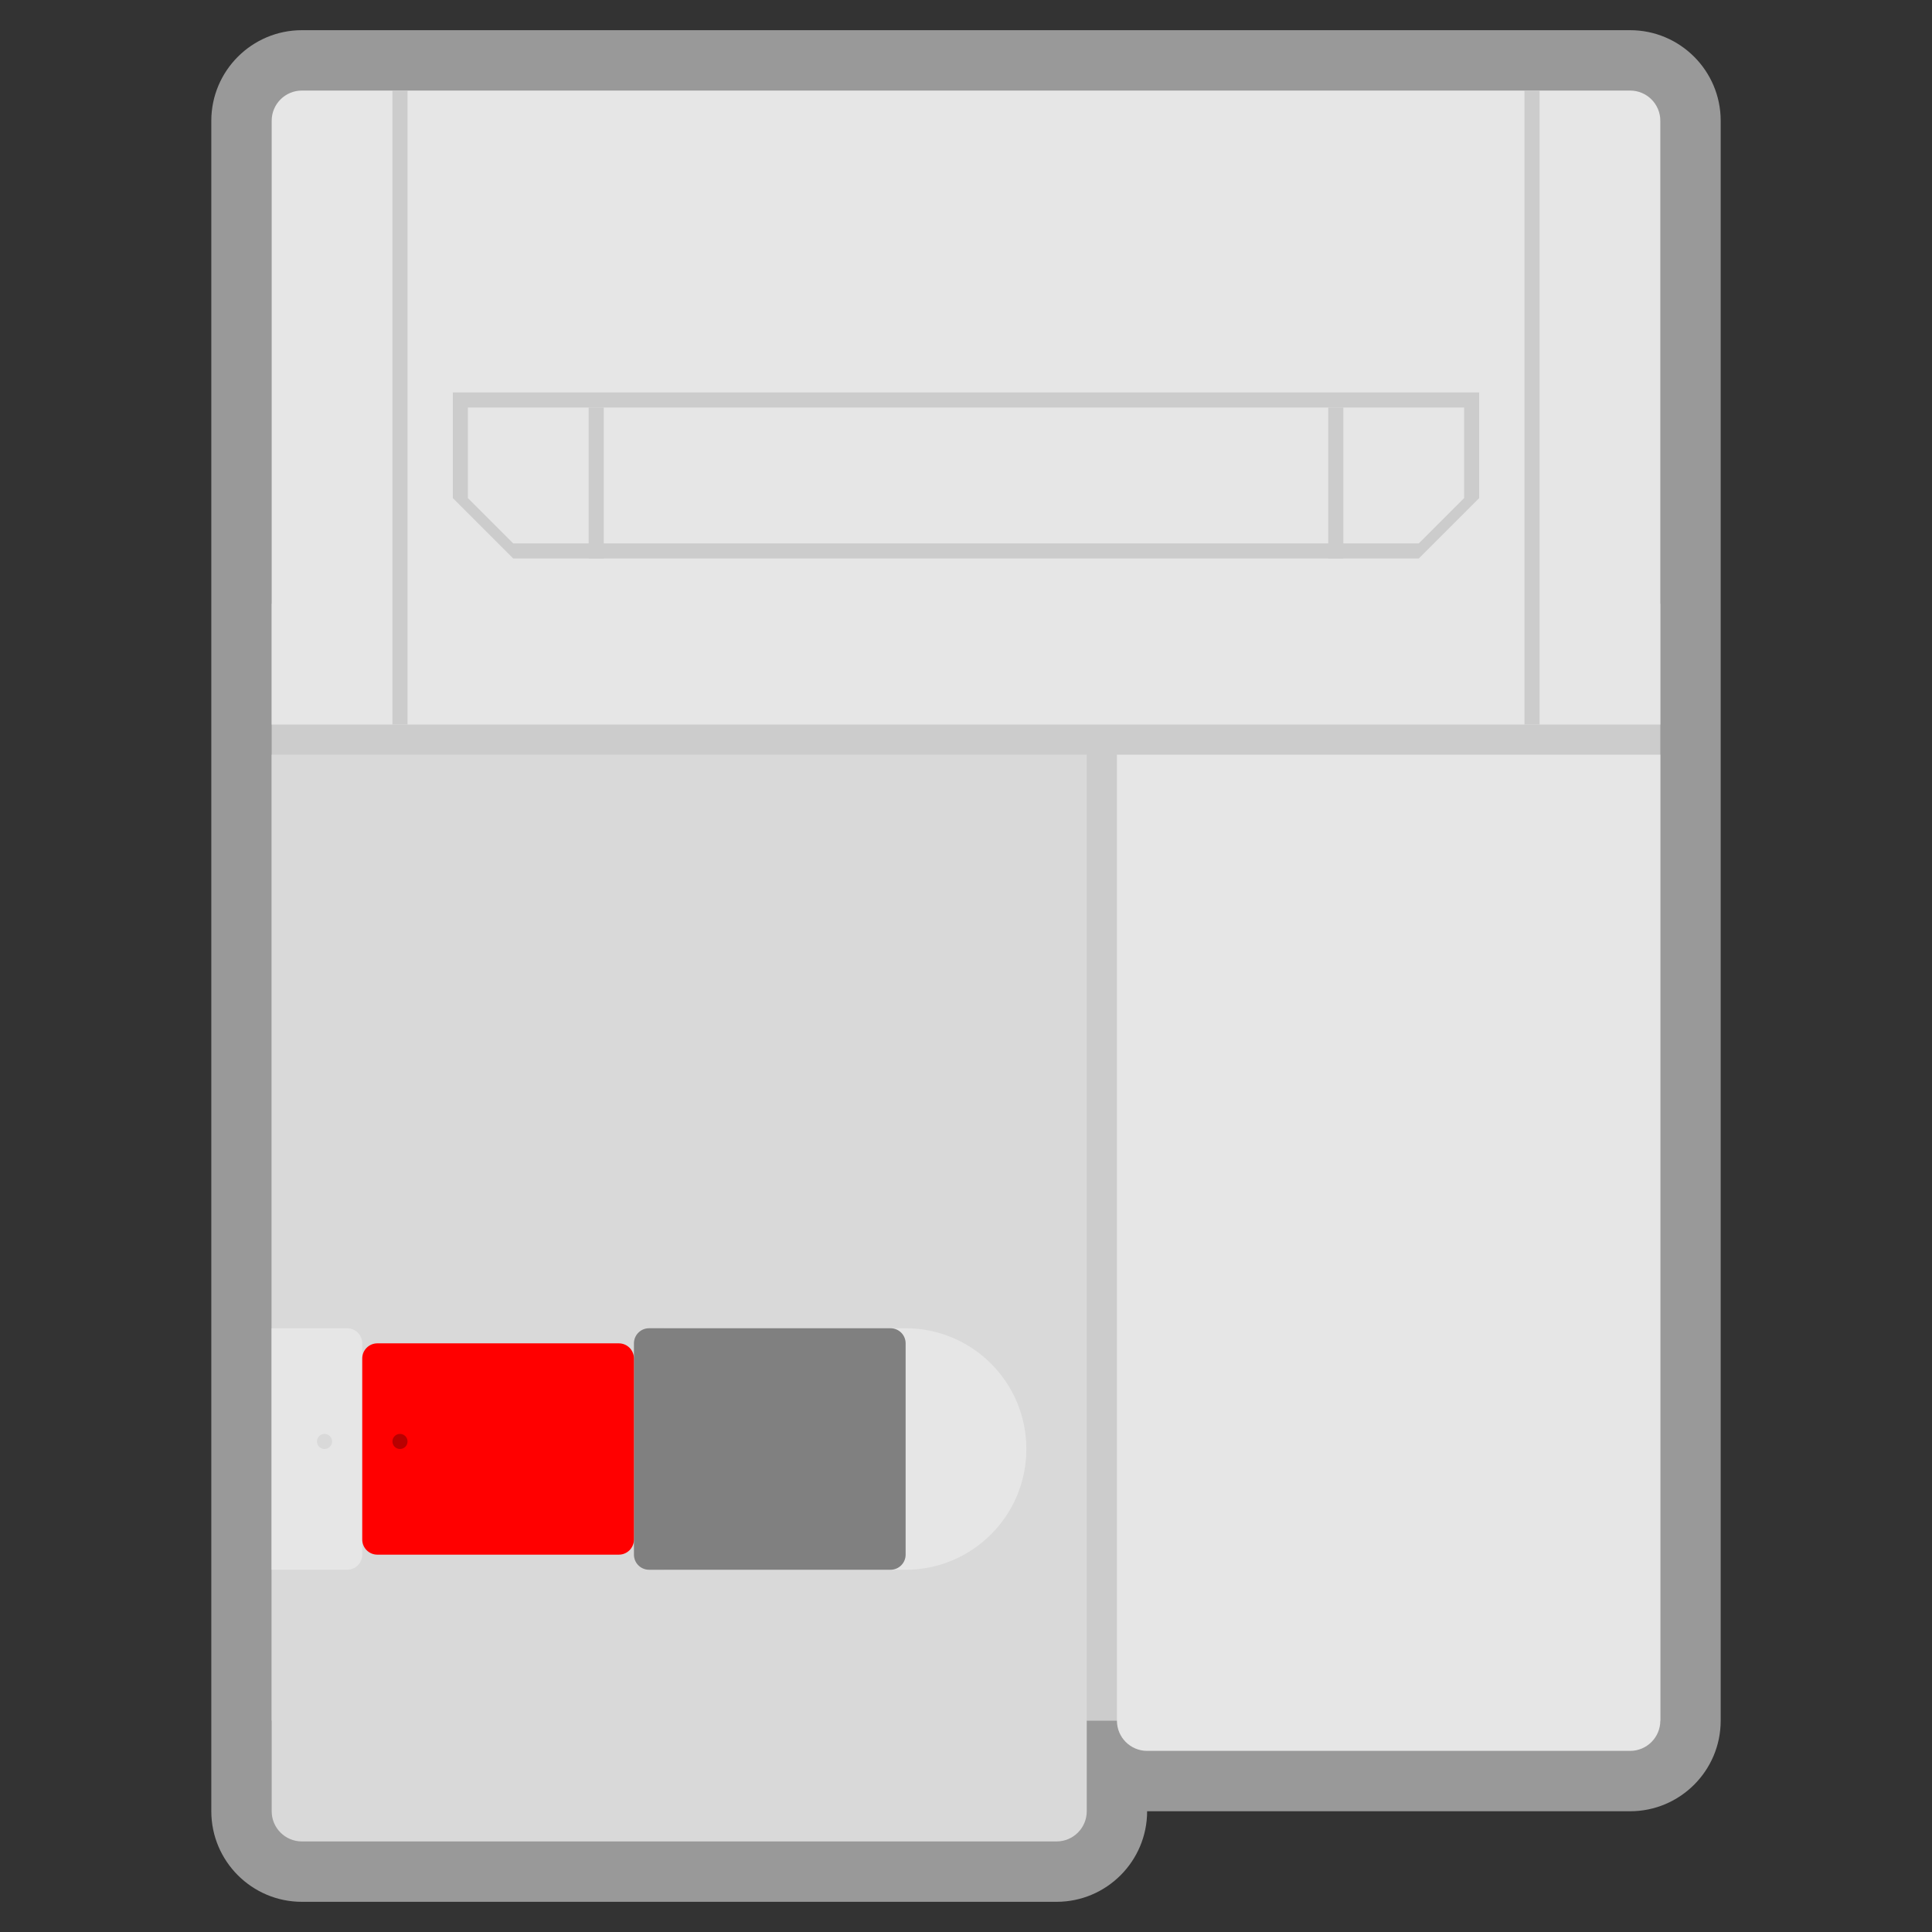 <?xml version="1.0" encoding="UTF-8" standalone="no"?>
<svg
   xmlns:dc="http://purl.org/dc/elements/1.1/"
   xmlns:cc="http://creativecommons.org/ns#"
   xmlns:rdf="http://www.w3.org/1999/02/22-rdf-syntax-ns#"
   xmlns:svg="http://www.w3.org/2000/svg"
   xmlns="http://www.w3.org/2000/svg"
   viewBox="0 0 320 320"
   height="320"
   width="320"
   xml:space="preserve"
   version="1.1"
   id="svg2"><rect x="0" y="0" width="320" height="320" fill="#333333" stroke="none"/><defs
     id="defs6"><clipPath
       id="clipPath16"
       clipPathUnits="userSpaceOnUse"><path
         id="path18"
         d="M 0,256 256,256 256,0 0,0 0,256 Z" /></clipPath><clipPath
       id="clipPath24"
       clipPathUnits="userSpaceOnUse"><path
         id="path26"
         d="M 28,252 228,252 228,4 28,4 28,252 Z" /></clipPath><clipPath
       id="clipPath42"
       clipPathUnits="userSpaceOnUse"><path
         id="path44"
         d="M 0,256 256,256 256,0 0,0 0,256 Z" /></clipPath></defs><g
     transform="matrix(1.25,0,0,-1.25,0,320)"
     id="g10"><g
       id="g12"><g
         clip-path="url(#clipPath16)"
         id="g14"><g
           id="g20"><g
             id="g22" /><g
             id="g28"><g
               style="opacity:0.5"
               id="g30"
               clip-path="url(#clipPath24)"><g
                 id="g32"
                 transform="translate(216,252)"><path
                   id="path34"
                   style="fill:#ffffff;fill-opacity:1;fill-rule:nonzero;stroke:none"
                   d="m 0,0 -176,0 c -6.617,0 -12,-5.383 -12,-12 l 0,-20 0,-4 0,-8 0,-12 0,-20 0,-8 0,-4 0,-8 0,-76 0,-32 0,-20 0,-12 c 0,-6.617 5.383,-12 12,-12 l 100,0 c 6.617,0 12,5.383 12,12 l 64,0 c 6.617,0 12,5.383 12,12 l 0,128 0,8 0,4 0,8 0,20 0,12 0,8 0,4 0,20 C 12,-5.383 6.617,0 0,0" /></g></g></g></g></g></g><path
       id="path36"
       style="fill:#cccccc;fill-opacity:1;fill-rule:nonzero;stroke:none"
       d="m 220,28 -184,0 0,148 184,0 0,-148 z" /><g
       id="g38"><g
         clip-path="url(#clipPath42)"
         id="g40"><g
           transform="translate(40,12)"
           id="g46"><path
             id="path48"
             style="fill:#d9d9d9;fill-opacity:1;fill-rule:nonzero;stroke:none"
             d="m 0,0 100,0 c 2.209,0 4,1.791 4,4 L 104,144 -4,144 -4,4 C -4,1.791 -2.209,0 0,0" /></g><g
           transform="translate(216,24)"
           id="g50"><path
             id="path52"
             style="fill:#e6e6e6;fill-opacity:1;fill-rule:nonzero;stroke:none"
             d="m 0,0 -64,0 c -2.209,0 -4,1.791 -4,4 l 0,128 72,0 L 4,4 C 4,1.791 2.209,0 0,0" /></g><g
           transform="translate(120,80)"
           id="g54"><path
             id="path56"
             style="fill:#e6e6e6;fill-opacity:1;fill-rule:nonzero;stroke:none"
             d="m 0,0 -32,0 0,-32 32,0 c 8.836,0 16,7.163 16,16 C 16,-7.163 8.836,0 0,0" /></g><g
           transform="translate(216,244)"
           id="g58"><path
             id="path60"
             style="fill:#e6e6e6;fill-opacity:1;fill-rule:nonzero;stroke:none"
             d="m 0,0 -176,0 c -2.209,0 -4,-1.791 -4,-4 l 0,-16 0,-4 0,-60 184,0 0,60 0,4 0,16 C 4,-1.791 2.209,0 0,0" /></g><g
           transform="translate(46,48)"
           id="g62"><path
             id="path64"
             style="fill:#e6e6e6;fill-opacity:1;fill-rule:nonzero;stroke:none"
             d="m 0,0 -10,0 0,32 10,0 c 1.104,0 2,-0.896 2,-2 L 2,2 C 2,0.896 1.104,0 0,0" /></g><g
           transform="translate(118,48)"
           id="g66"><path
             id="path68"
             style="fill:#808080;fill-opacity:1;fill-rule:nonzero;stroke:none"
             d="m 0,0 -32,0 c -1.104,0 -2,0.896 -2,2 l 0,28 c 0,1.104 0.896,2 2,2 l 32,0 c 1.104,0 2,-0.896 2,-2 L 2,2 C 2,0.896 1.104,0 0,0" /></g><g
           transform="translate(82,50)"
           id="g70"><path
             id="path72"
             style="fill:#ff0000;fill-opacity:1;fill-rule:nonzero;stroke:none"
             d="m 0,0 -32,0 c -1.104,0 -2,0.896 -2,2 l 0,24 c 0,1.104 0.896,2 2,2 l 32,0 c 1.104,0 2,-0.896 2,-2 L 2,2 C 2,0.896 1.104,0 0,0" /></g><path
           id="path74"
           style="fill:#cccccc;fill-opacity:1;fill-rule:nonzero;stroke:none"
           d="m 54,160 -2,0 0,84 2,0 0,-84 z" /><path
           id="path76"
           style="fill:#cccccc;fill-opacity:1;fill-rule:nonzero;stroke:none"
           d="m 204,160 -2,0 0,84 2,0 0,-84 z" /><path
           id="path78"
           style="fill:#cccccc;fill-opacity:1;fill-rule:nonzero;stroke:none"
           d="m 176,202 2,0 0,-20 -2,0 0,20 z" /><path
           id="path80"
           style="fill:#cccccc;fill-opacity:1;fill-rule:nonzero;stroke:none"
           d="m 78,202 2,0 0,-20 -2,0 0,20 z" /><g
           transform="translate(194,190)"
           id="g82"><path
             id="path84"
             style="fill:#cccccc;fill-opacity:1;fill-rule:nonzero;stroke:none"
             d="m 0,0 -6,-6 -56,0 -8,0 -56,0 -6,6 0,12 62,0 8,0 62,0 0,-12 z m -134,14 0,-14 8,-8 120,0 8,8 0,14 -136,0 z" /></g><g
           transform="translate(54,65)"
           id="g86"><path
             id="path88"
             style="fill:#b80000;fill-opacity:1;fill-rule:nonzero;stroke:none"
             d="m 0,0 c 0,-0.553 -0.448,-1 -1,-1 -0.552,0 -1,0.447 -1,1 0,0.553 0.448,1 1,1 0.552,0 1,-0.447 1,-1" /></g><g
           transform="translate(44,65)"
           id="g90"><path
             id="path92"
             style="fill:#d9d9d9;fill-opacity:1;fill-rule:nonzero;stroke:none"
             d="m 0,0 c 0,-0.553 -0.448,-1 -1,-1 -0.552,0 -1,0.447 -1,1 0,0.553 0.448,1 1,1 0.552,0 1,-0.447 1,-1" /></g></g></g></g></svg>